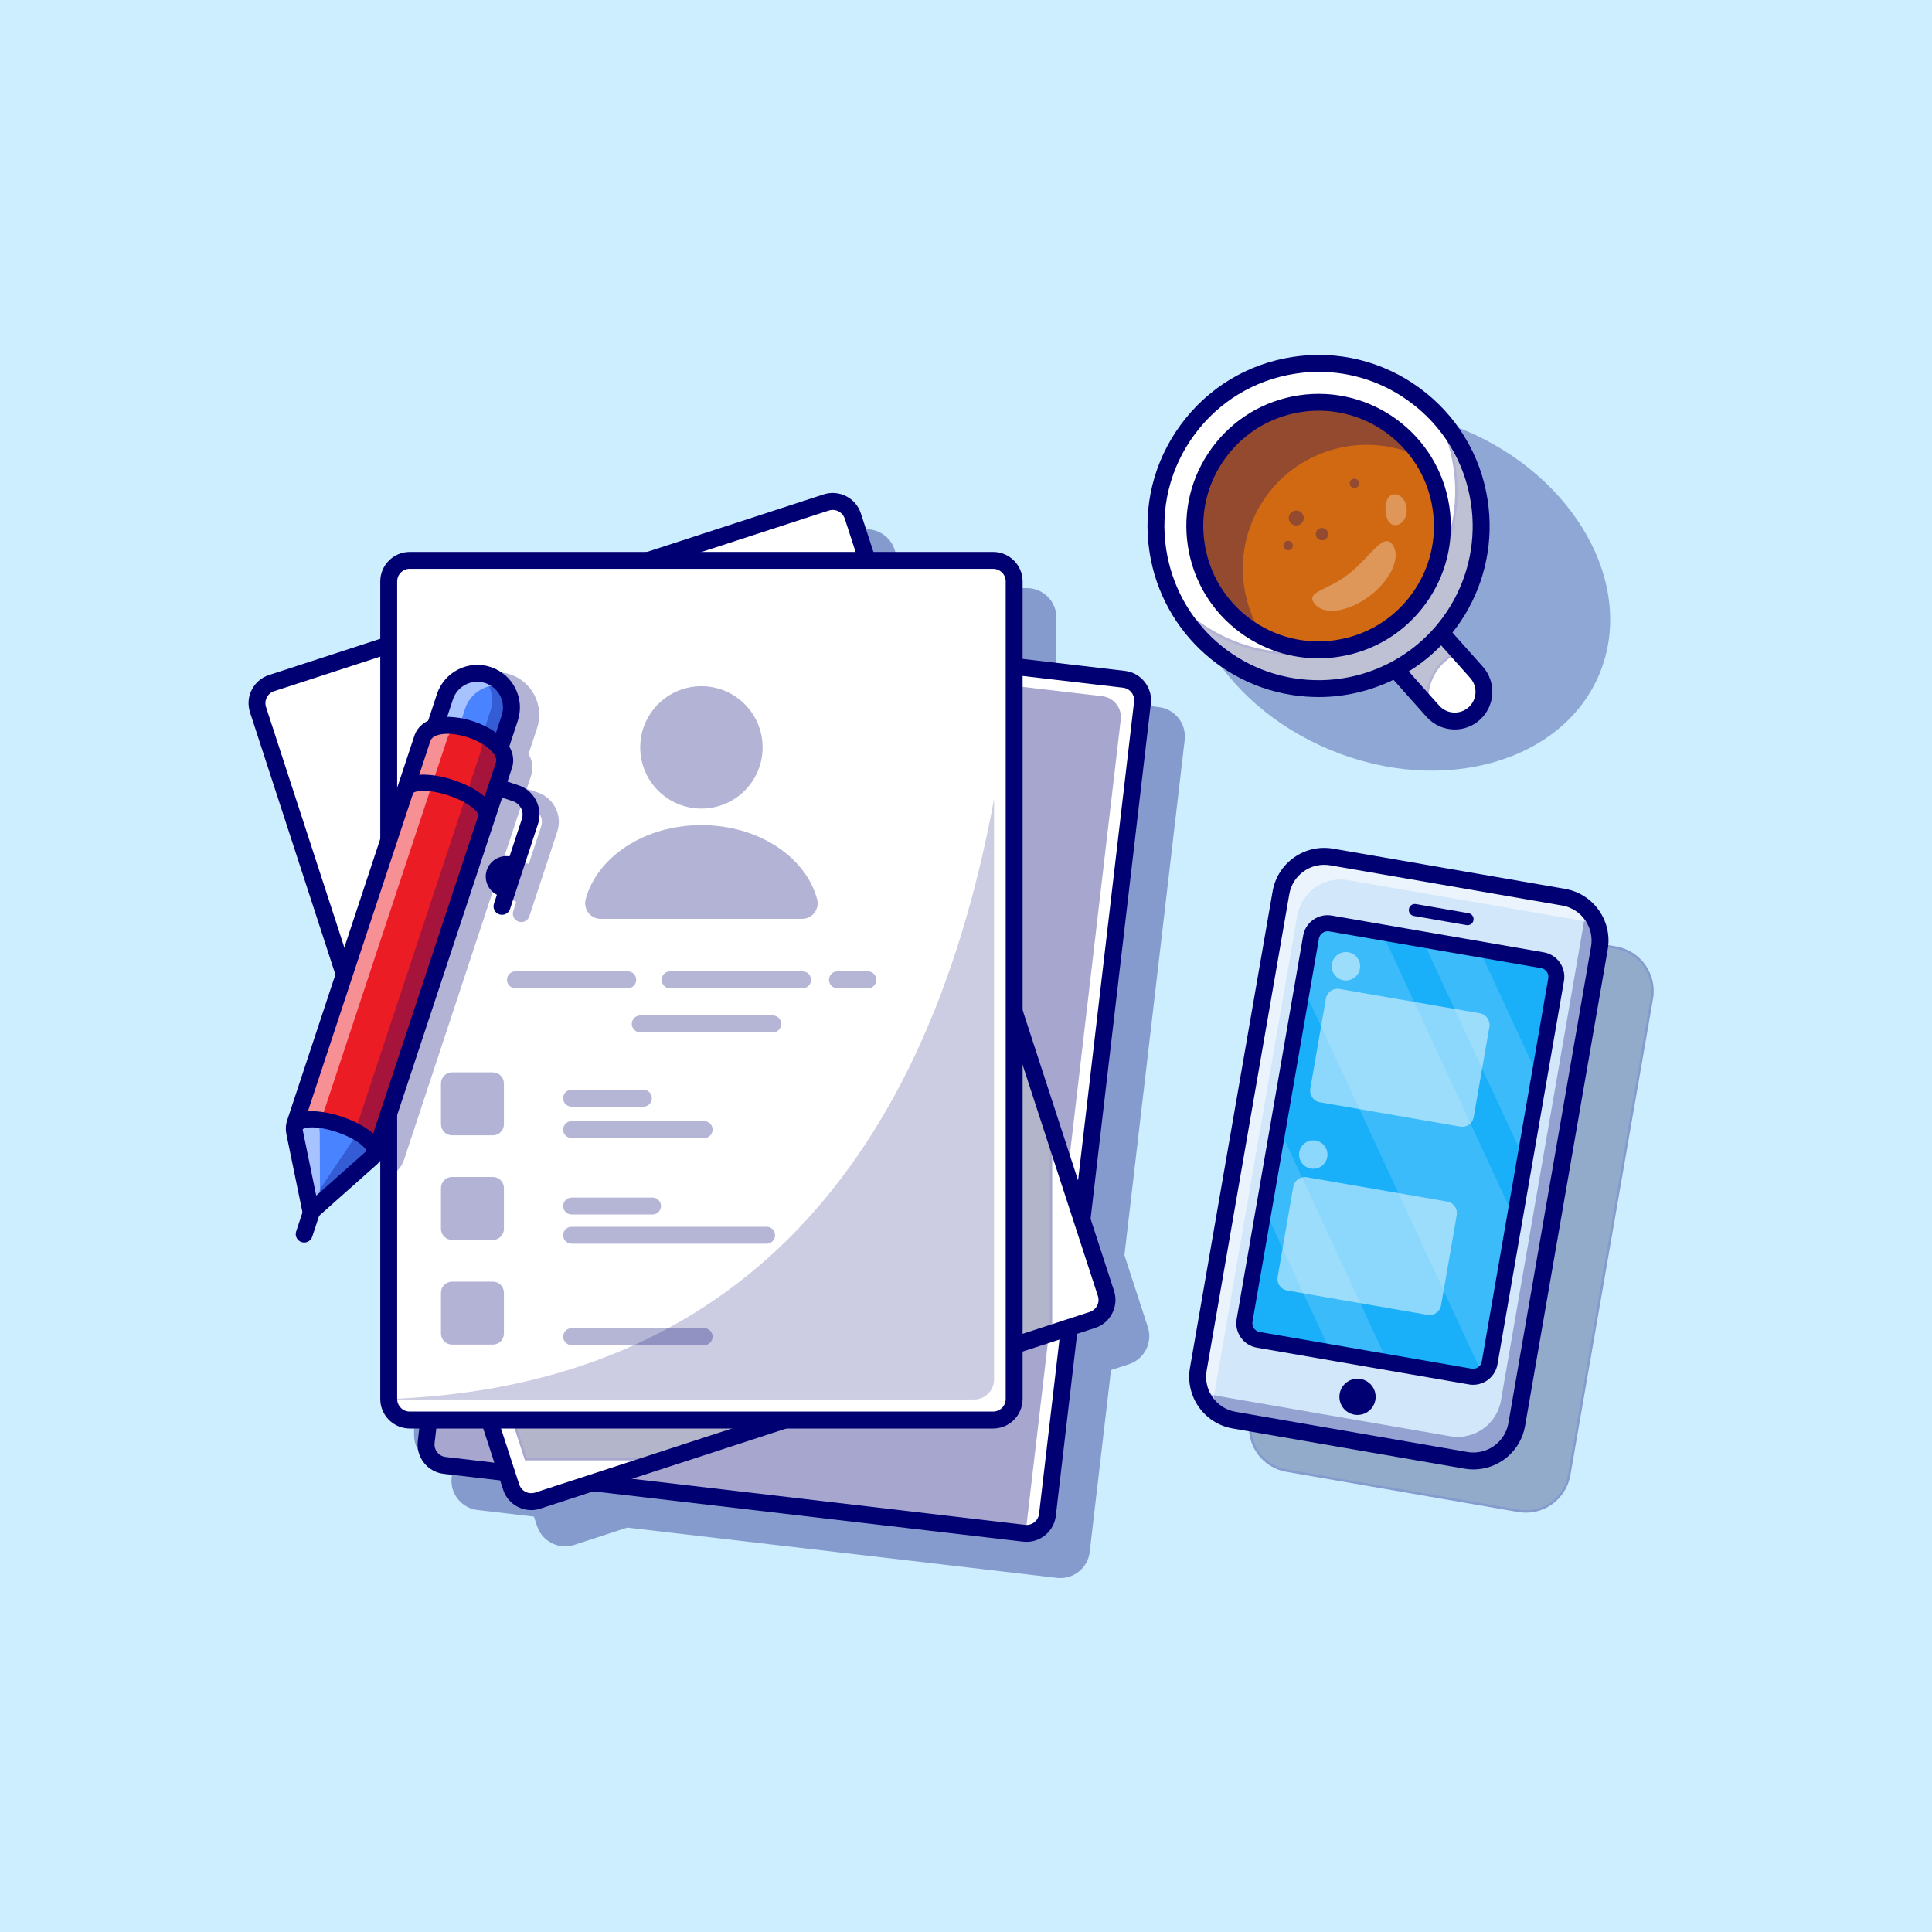 <?xml version="1.0" encoding="utf-8"?>
<!-- Generator: Adobe Illustrator 19.0.0, SVG Export Plug-In . SVG Version: 6.00 Build 0)  -->
<svg version="1.1" id="Layer_1" xmlns="http://www.w3.org/2000/svg" xmlns:xlink="http://www.w3.org/1999/xlink" x="0px" y="0px"
	 viewBox="0 0 4000 4000" style="enable-background:new 0 0 4000 4000;" xml:space="preserve">
<style type="text/css">
	.st0{fill:#CCEEFF;}
	.st1{opacity:0.35;}
	.st2{fill:#262F6A;}
	.st3{fill:#000072;}
	.st4{fill:#D2E7F9;}
	.st5{opacity:0.3;}
	.st6{opacity:0.55;}
	.st7{fill:#FFFFFF;}
	.st8{fill:#19AFF9;}
	.st9{opacity:0.5;}
	.st10{opacity:0.15;}
	.st11{fill:#D16913;}
	.st12{opacity:0.29;}
	.st13{opacity:0.2;}
	.st14{fill:#F3F1A5;}
	.st15{fill:#5F5A57;}
	.st16{fill:#4A83FF;}
	.st17{opacity:0.51;}
	.st18{fill:#EC1C24;}
</style>
<g>
	<g>
		<rect class="st0" width="4000" height="4000"/>
	</g>
	<g>
		<g>
			<g class="st1">
				<path class="st2" d="M3143.6,3127.9l-479.9-83.2c-49.5-8.6-82.7-55.7-74.1-105.3l171.1-986.5c8.6-49.5,55.7-82.7,105.3-74.1
					l479.9,83.2c49.5,8.6,82.7,55.7,74.1,105.3l-171.1,986.5C3240.2,3103.3,3193.1,3136.5,3143.6,3127.9z"/>
				<path class="st3" d="M3159.3,3131.8c-5.4,0-10.8-0.5-16.2-1.4l-479.9-83.2c-50.8-8.8-85-57.3-76.2-108.1l171.1-986.5
					c4.3-24.6,17.9-46.1,38.3-60.5c20.4-14.4,45.2-20,69.9-15.7l479.9,83.2c50.8,8.8,85,57.3,76.2,108.1l-171.1,986.5
					c-4.3,24.6-17.9,46.1-38.3,60.5C3197,3125.9,3178.4,3131.8,3159.3,3131.8z M2850.1,1879.9c-18.1,0-35.7,5.5-50.8,16.2
					c-19.3,13.6-32.2,34-36.3,57.3L2592,2939.8c-8.3,48.1,24,94,72.1,102.4l479.9,83.2c23.3,4,46.8-1.2,66.1-14.9
					c19.3-13.6,32.2-34,36.3-57.3l171.1-986.5c8.3-48.1-24-94-72.1-102.4l-479.9-83.2C2860.3,1880.3,2855.2,1879.9,2850.1,1879.9z"
					/>
			</g>
			<g>
				<path class="st4" d="M3035,3023.5l-479.9-83.2c-49.5-8.6-82.7-55.7-74.1-105.3l171.1-986.5c8.6-49.5,55.7-82.7,105.3-74.1
					l479.9,83.2c49.5,8.6,82.7,55.7,74.1,105.3l-171.1,986.5C3131.7,2998.9,3084.5,3032.1,3035,3023.5z"/>
				<path class="st3" d="M3050.6,3027.3c-5.3,0-10.6-0.4-16-1.4l-479.9-83.2c-50.8-8.8-85-57.3-76.2-108.1l171.1-986.5
					c4.3-24.6,17.9-46.1,38.3-60.5c20.4-14.4,45.2-20,69.9-15.7l479.9,83.2c50.8,8.8,85,57.3,76.2,108.1l-171.1,986.5
					C3134.8,2995.2,3095.2,3027.3,3050.6,3027.3z M3035.4,3021c48.1,8.3,94-24,102.4-72.1l171.1-986.5c8.3-48.1-24-94-72.1-102.4
					l-479.9-83.2c-23.3-4-46.8,1.2-66.1,14.9c-19.3,13.6-32.2,34-36.3,57.3l-171.1,986.5c-8.3,48.1,24,94,72.1,102.4L3035.4,3021z"
					/>
			</g>
			<g class="st5">
				<path class="st3" d="M3308.3,1962.3l-171.1,986.5c-8.6,49.5-55.7,82.7-105.3,74.1l-479.9-83.2c-37.5-6.5-65.6-35-73.4-69.9
					c12.1,10.3,26.9,17.7,43.8,20.6l479.9,83.2c49.5,8.6,96.7-24.6,105.3-74.1l171.1-986.5c2.1-12.2,1.7-24.1-0.8-35.4
					C3301.4,1898,3314,1929.6,3308.3,1962.3z"/>
			</g>
			<g class="st6">
				<path class="st7" d="M3309,1921.6c-11-8-23.9-13.6-38.1-16.1l-479.9-83.2c-49.5-8.6-96.7,24.6-105.3,74.1l-171.1,986.5
					c-2.5,14.3-1.5,28.2,2.3,41.3c-27.1-19.8-42.2-53.9-36.1-89.2l171.1-986.5c8.6-49.5,55.7-82.7,105.3-74.1l479.9,83.2
					C3272.5,1863.7,3299.5,1889.4,3309,1921.6z"/>
			</g>
			<g>
				<path class="st3" d="M3050.6,3042.3c-6.1,0-12.3-0.5-18.6-1.6c0,0,0,0,0,0l-479.9-83.2c-59-10.2-98.6-66.5-88.4-125.5
					l171.1-986.5c5-28.6,20.7-53.5,44.4-70.2s52.5-23.2,81.1-18.2l479.9,83.2c59,10.2,98.6,66.5,88.4,125.5l-171.1,986.5
					C3148.3,3005,3102.4,3042.3,3050.6,3042.3z M3038,3006.2c39.9,6.9,78.1-19.9,85-59.9l171.1-986.5c6.9-40-19.9-78.1-59.9-85
					l-479.9-83.2c-19.3-3.3-38.9,1-54.9,12.3c-16.1,11.3-26.8,28.2-30.1,47.6L2498.2,2838c-6.9,40,19.9,78.1,59.9,85L3038,3006.2
					L3038,3006.2z"/>
			</g>
			<g>
				<path class="st2" d="M3043.9,2850l-438.9-76.1c-18.9-3.3-31.6-21.3-28.3-40.2l137.6-793.4c3.3-18.9,21.3-31.6,40.2-28.3
					l438.9,76.1c18.9,3.3,31.6,21.3,28.3,40.2l-137.6,793.4C3080.9,2840.6,3062.9,2853.3,3043.9,2850z"/>
				<path class="st3" d="M3049.9,2853c-2.1,0-4.2-0.2-6.4-0.6l-438.9-76.1c-20.3-3.5-33.9-22.9-30.4-43.1l137.6-793.4
					c1.7-9.8,7.1-18.4,15.3-24.1s18-8,27.8-6.3l438.9,76.1c20.3,3.5,33.9,22.9,30.4,43.1l-137.6,793.4
					C3083.5,2840.2,3067.7,2853,3049.9,2853z M3044.4,2847.6c17.5,3,34.3-8.8,37.3-26.3l137.6-793.4c3-17.5-8.8-34.3-26.3-37.3
					l-438.9-76.1c-8.5-1.5-17.1,0.4-24.1,5.4c-7,5-11.7,12.4-13.2,20.9l-137.6,793.4c-3,17.5,8.8,34.3,26.3,37.3L3044.4,2847.6z"/>
			</g>
			<g>
				<path class="st8" d="M3225.1,2033l-137.6,793.4c-1.8,10.3-7.9,18.6-16.1,23.7c-7,4.3-15.4,6.1-24.1,4.6l-438.9-76.1
					c-18.9-3.3-31.6-21.3-28.3-40.2l137.6-793.4c3.3-18.9,21.3-31.6,40.2-28.3l438.9,76.1C3215.7,1996.1,3228.4,2014.1,3225.1,2033z
					"/>
			</g>
			<g>
				<circle class="st3" cx="2810.6" cy="2892" r="37.5"/>
			</g>
			<g class="st9">
				<path class="st7" d="M3023.1,2332.5l-290.5-50.4c-13.2-2.3-22.1-14.9-19.8-28.1l32.4-186.7c2.3-13.2,14.9-22.1,28.1-19.8
					l290.5,50.4c13.2,2.3,22.1,14.9,19.8,28.1l-32.4,186.7C3048.9,2325.9,3036.3,2334.8,3023.1,2332.5z"/>
			</g>
			<g class="st9">
				<circle class="st7" cx="2786.6" cy="2000.6" r="29.4"/>
			</g>
			<g class="st9">
				<path class="st7" d="M2955.5,2722.3l-290.5-50.4c-13.2-2.3-22.1-14.9-19.8-28.1l32.4-186.7c2.3-13.2,14.9-22.1,28.1-19.8
					l290.5,50.4c13.2,2.3,22.1,14.9,19.8,28.1l-32.4,186.7C2981.3,2715.8,2968.7,2724.6,2955.5,2722.3z"/>
			</g>
			<g class="st9">
				<circle class="st7" cx="2719" cy="2390.4" r="29.4"/>
			</g>
			<g class="st10">
				<path class="st7" d="M3139,2529.9l-51.4,296.6c-1.8,10.3-7.9,18.6-16.1,23.7l-371.6-801.5l18-103.6
					c3.3-18.9,21.3-31.6,40.2-28.3l105.2,18.2L3139,2529.9z"/>
			</g>
			<g class="st10">
				<polygon class="st7" points="3189.4,2239.2 3159.9,2409.2 2946.8,1949.5 3064.5,1969.9 				"/>
			</g>
			<g class="st10">
				<polygon class="st7" points="2875.2,2824.9 2757.4,2804.5 2620,2508.2 2649.5,2338.3 				"/>
			</g>
			<g>
				<path class="st3" d="M3049.9,2867.1c-2.9,0-5.8-0.2-8.8-0.8h0l-438.9-76.1c-27.9-4.8-46.7-31.5-41.8-59.4l137.6-793.4
					c2.3-13.5,9.8-25.3,21-33.2c11.2-7.9,24.8-11,38.3-8.6l438.9,76.1c27.9,4.8,46.7,31.5,41.8,59.4l-137.6,793.4
					C3096.1,2849.5,3074.4,2867.1,3049.9,2867.1z M3046.8,2833.7c9.9,1.7,19.3-4.9,21.1-14.8l137.6-793.4
					c1.7-9.9-4.9-19.3-14.8-21.1l-438.9-76.1c-4.8-0.8-9.6,0.3-13.6,3.1c-4,2.8-6.6,7-7.5,11.8l-137.6,793.4
					c-1.7,9.9,4.9,19.3,14.8,21.1L3046.8,2833.7L3046.8,2833.7z"/>
			</g>
			<g>
				<path class="st3" d="M3038.4,1915.5c-0.7,0-1.4-0.1-2.2-0.2l-109-18.9c-6.8-1.2-11.4-7.6-10.2-14.4c1.2-6.8,7.6-11.4,14.5-10.2
					l109,18.9c6.8,1.2,11.4,7.6,10.2,14.5C3049.7,1911.2,3044.4,1915.5,3038.4,1915.5z"/>
			</g>
		</g>
		<g>
			<g class="st5">
				
					<ellipse transform="matrix(0.924 0.382 -0.382 0.924 686.798 -1012.602)" class="st3" cx="2891.5" cy="1221.9" rx="454.5" ry="359.1"/>
			</g>
			<g>
				<path class="st7" d="M2955.2,1277.7L3057,1392c22.3,25,20.1,63.3-4.9,85.5c-24.9,22.2-63.2,20-85.4-5l-101.8-114.3
					c17.1-10.3,33.4-22.4,48.8-36.1C2929.1,1308.3,2942.9,1293.5,2955.2,1277.7z"/>
				<path class="st3" d="M3011.9,1495.3c-17.4,0-34.7-7.1-47.2-21.1l-103.8-116.6l2.6-1.6c17-10.3,33.3-22.4,48.4-35.8
					c15.2-13.5,29-28.3,41.3-44.1l1.8-2.4l103.8,116.6c23.1,26,20.8,65.9-5.1,89.1C3041.8,1490,3026.8,1495.3,3011.9,1495.3z
					 M2868.6,1358.8l99.9,112.1c21.3,23.9,58,26.1,81.9,4.8c23.9-21.3,26-58.1,4.7-82l-99.9-112.1c-11.9,15.1-25.4,29.3-40,42.4
					C2900.7,1336.9,2885,1348.6,2868.6,1358.8z"/>
			</g>
			<g class="st5">
				<path class="st2" d="M2955.2,1277.7l64.4,72.3c-10.5,4.3-20.5,10.5-29.5,18.5c-26.9,24-38.6,58.7-34.2,92l-91.1-102.3
					c17.1-10.3,33.4-22.4,48.8-36.1C2929.1,1308.3,2942.9,1293.5,2955.2,1277.7z"/>
				<path class="st3" d="M2959.4,1468.2l-98.5-110.6l2.6-1.6c17-10.3,33.3-22.4,48.4-35.8c15.2-13.5,29-28.3,41.3-44.1l1.8-2.4
					l68.7,77.1l-3.3,1.3c-10.5,4.4-20.2,10.4-28.8,18.1c-25.3,22.6-37.8,56.1-33.3,89.8L2959.4,1468.2z M2868.6,1358.8l84,94.3
					c-2-32.7,11.1-64.5,35.7-86.5c8.1-7.2,17.2-13.1,27-17.6l-60.1-67.5c-11.9,15.1-25.4,29.3-40,42.4
					C2900.7,1336.9,2885,1348.6,2868.6,1358.8z"/>
			</g>
			<g>
				<path class="st3" d="M3011.9,1510.3c-21.5,0-42.9-8.8-58.4-26.1l-101.8-114.3c-3.5-3.9-5-9.1-4.2-14.2s3.8-9.7,8.2-12.4
					c16.3-9.9,31.8-21.4,46.2-34.2c14.5-12.9,27.7-27.1,39.4-42.1c3.2-4.1,8-6.6,13.2-6.8c5.2-0.1,10.2,2,13.7,5.8l101.8,114.3
					c28.6,32.1,25.8,81.6-6.4,110.2C3048.9,1503.8,3030.4,1510.3,3011.9,1510.3z M2891.4,1361.8l88.3,99.1
					c15.8,17.7,43,19.3,60.7,3.6c8.6-7.7,13.7-18.2,14.4-29.7c0.7-11.5-3.2-22.5-10.9-31.1l-88.3-99.1c-9.4,10.7-19.6,21-30.4,30.6
					C2914.5,1344.7,2903.2,1353.6,2891.4,1361.8z"/>
			</g>
			<g>
				<path class="st7" d="M3062.7,1038.1c25,163.3-71.8,317.2-222.7,369.1c-18.9,6.6-38.6,11.5-59,14.6c-20.4,3.1-40.7,4.3-60.6,3.7
					c-159.5-4.3-298.1-122-323.1-285.5c-28.2-183.7,98-355.6,281.7-383.8C2862.7,728.2,3034.5,854.4,3062.7,1038.1z"/>
				<path class="st3" d="M2730.3,1428.2c-3.4,0-6.7,0-10-0.2c-163.8-4.4-300.7-125.3-325.5-287.6c-13.7-89.5,8.3-179,61.9-252.1
					s132.4-120.8,221.9-134.5c89.5-13.7,179.1,8.2,252.1,61.9c73,53.6,120.8,132.4,134.5,221.9c24.9,162.2-69.5,318.6-224.3,371.9
					c-19.1,6.6-39.1,11.6-59.5,14.7C2764.3,1426.9,2747.2,1428.2,2730.3,1428.2z M2730.6,754.9c-17,0-34.2,1.3-51.3,3.9
					c-88.2,13.5-165.8,60.6-218.7,132.6c-52.8,72-74.5,160.2-61,248.3c24.5,159.9,159.4,279,320.7,283.3c19.9,0.6,40.1-0.6,60.2-3.7
					c20.1-3.1,39.8-8,58.6-14.5c152.6-52.5,245.5-206.6,221-366.4c-13.5-88.2-60.6-165.9-132.5-218.7
					C2869.7,777.2,2801.2,754.9,2730.6,754.9z"/>
			</g>
			<g class="st5">
				<path class="st2" d="M3062.7,1038.1c25,163.3-71.8,317.2-222.7,369.1c-18.9,6.6-38.6,11.5-59,14.6c-20.4,3.1-40.7,4.3-60.6,3.7
					c-122.5-3.3-232.6-73.5-288.4-179.9c60.3,64.8,145.2,105,237,107.4c20,0.6,40.2-0.6,60.6-3.7c20.5-3.1,40.2-8,59-14.6
					c150.8-51.9,247.7-205.8,222.7-369.1c-5.8-37.8-17.7-73.3-34.5-105.3C3021.1,907.9,3052.1,968.9,3062.7,1038.1z"/>
				<path class="st3" d="M2730.3,1428.2c-3.4,0-6.7,0-10-0.2c-122.2-3.3-233.6-72.7-290.5-181.2l-8.7-16.6l12.7,13.7
					c60.8,65.4,146.6,104.3,235.3,106.6c19.9,0.6,40.1-0.6,60.2-3.7c20.1-3.1,39.8-8,58.6-14.5c152.6-52.5,245.5-206.6,221-366.4
					c-5.6-36.8-17.2-72-34.3-104.6l-8.7-16.6l12.8,13.7c46.3,49.8,76.2,111.7,86.5,179.1c24.9,162.2-69.5,318.6-224.3,371.9
					c-19.1,6.6-39.1,11.6-59.5,14.7C2764.3,1426.9,2747.2,1428.2,2730.3,1428.2z M2443.3,1260.8c58.4,97.5,162.9,159.2,277.1,162.3
					c19.9,0.6,40.1-0.6,60.2-3.7c20.1-3.1,39.8-8,58.6-14.5c152.6-52.5,245.5-206.6,221-366.4c-9.2-60.2-34.3-116-72.9-162.5
					c12.9,28.2,21.8,58.2,26.5,89.3c24.9,162.2-69.5,318.6-224.3,371.9c-19.1,6.6-39.1,11.6-59.5,14.7c-20.3,3.1-40.9,4.4-61.1,3.8
					C2585.1,1353.4,2503.9,1319.1,2443.3,1260.8z"/>
			</g>
			<g>
				<circle class="st11" cx="2730" cy="1089.1" r="256.3"/>
			</g>
			<g class="st5">
				<path class="st3" d="M2943.9,948.1c-45.8-23.1-98.9-32.5-153.3-24.1c-139.8,21.4-235.9,152.2-214.5,292.1
					c5.8,37.8,19.6,72.5,39.6,102.4c-72-36-126-105.1-139.1-190.6c-21.4-139.8,74.6-270.7,214.5-292.1
					C2793.3,820.1,2890.6,867.1,2943.9,948.1z"/>
			</g>
			<g>
				<path class="st3" d="M2730.3,1443.2c-3.5,0-7-0.1-10.5-0.2c-170.9-4.6-313.9-130.9-339.9-300.3c-14.3-93.5,8.6-186.9,64.6-263.2
					c56-76.3,138.3-126.2,231.8-140.5c93.5-14.3,187,8.6,263.2,64.6c76.2,56,126.1,138.3,140.5,231.8l0,0
					c26,169.4-72.6,332.7-234.3,388.3c-19.9,6.9-40.8,12.1-62.1,15.4C2765.9,1441.9,2748,1443.2,2730.3,1443.2z M2730.6,769.9
					c-16.3,0-32.6,1.2-49,3.8c-84.2,12.9-158.4,57.9-208.9,126.6c-50.5,68.7-71.1,153-58.2,237.2
					c23.4,152.7,152.2,266.5,306.3,270.6c19,0.6,38.4-0.6,57.5-3.5c19.2-2.9,38-7.6,55.9-13.8c145.8-50.2,234.5-197.4,211.1-350l0,0
					c-12.9-84.2-57.9-158.4-126.6-208.9C2863.4,791.2,2798,769.9,2730.6,769.9z"/>
			</g>
			<g>
				<path class="st3" d="M2729.4,1363c-57.8,0-114-18.3-161.4-53.1c-58.9-43.3-97.5-106.9-108.6-179.2
					c-11.1-72.3,6.6-144.6,49.9-203.5c43.3-59,106.9-97.5,179.2-108.6c149.2-22.9,289.2,79.9,312.1,229.1
					c11.1,72.3-6.6,144.6-49.9,203.5c-43.3,59-106.9,97.5-179.2,108.6C2757.4,1361.9,2743.3,1363,2729.4,1363z M2730.1,850.3
					c-12,0-24.1,0.9-36.3,2.8c-63,9.7-118.6,43.3-156.3,94.7c-37.7,51.4-53.2,114.4-43.5,177.5c9.7,63,43.3,118.6,94.7,156.3
					c51.4,37.7,114.4,53.2,177.5,43.5c63-9.7,118.6-43.3,156.3-94.7c37.7-51.4,53.2-114.4,43.5-177.5l0,0
					C2947.9,935,2845.9,850.3,2730.1,850.3z"/>
			</g>
			<g class="st5">
				<path class="st7" d="M2882.5,1126.6c19,24.9-1.6,72.7-46.1,106.7c-44.5,34-96,41.4-115,16.5c-19-24.9,24.9-26.2,69.4-60.2
					C2835.2,1155.6,2863.4,1101.7,2882.5,1126.6z"/>
			</g>
			<g class="st5">
				<path class="st7" d="M2889.5,1087.2c-13.4,0.6-20.1-13.4-20.9-31c-0.7-17.6,4.7-32.1,18.2-32.7c13.4-0.6,24.9,13.2,25.7,30.8
					C2913.2,1072,2902.9,1086.7,2889.5,1087.2z"/>
			</g>
			<g class="st5">
				<circle class="st3" cx="2683.8" cy="1072.5" r="15.5"/>
			</g>
			<g class="st5">
				<circle class="st3" cx="2666.9" cy="1129.5" r="9.8"/>
			</g>
			<g class="st5">
				<circle class="st3" cx="2804.2" cy="1000.7" r="9.8"/>
			</g>
			<g class="st5">
				<circle class="st3" cx="2737" cy="1105.9" r="12.8"/>
			</g>
		</g>
		<g>
			<g>
				<g class="st1">
					<path class="st3" d="M2440,1486.8c-10.1-12.8-24.6-20.9-40.9-22.8l-211.9-24.8v-160.5c0-33.7-27.4-61.1-61.1-61.1h-247.9
						l-26-79.7c-10.4-32-45-49.6-77.1-39.2l-365.2,118.9H918.4c-33.7,0-61.1,27.4-61.1,61.1v118.9l-230.5,75
						c-15.5,5.1-28.2,15.9-35.6,30.4c-7.4,14.6-8.7,31.1-3.6,46.7l269.7,828.1v593.7c0,33.7,27.4,61.1,61.1,61.1h19.7l-3,25.9
						c-3.9,33.5,20.1,63.9,53.6,67.8l116.8,13.7l6.3,19.2c5.1,15.5,15.9,28.2,30.4,35.6c8.7,4.4,18.1,6.7,27.7,6.7
						c6.4,0,12.8-1,19-3l109.9-35.8l889.5,104.1c2.4,0.3,4.8,0.4,7.2,0.4c13.7,0,26.9-4.6,37.8-13.2c12.8-10.1,20.9-24.6,22.8-40.9
						l44.1-376.5l37-12.1c15.5-5.1,28.2-15.9,35.6-30.4s8.7-31.1,3.6-46.7l-48.4-148.7l124.8-1066.9
						C2454.6,1515.6,2450.1,1499.7,2440,1486.8z"/>
				</g>
				<g>
					<path class="st7" d="M2120.2,3174.4L920.7,3034c-23.9-2.8-41.1-24.5-38.3-48.4l196.7-1681.3c2.8-23.9,24.5-41.1,48.4-38.3
						l1199.5,140.3c23.9,2.8,41.1,24.5,38.3,48.4l-196.7,1681.3C2165.9,3160,2144.2,3177.2,2120.2,3174.4z"/>
					<path class="st3" d="M2125.3,3177.2c-1.8,0-3.6-0.1-5.4-0.3L920.4,3036.5c-12.2-1.4-23.2-7.5-30.8-17.2
						c-7.6-9.7-11.1-21.7-9.6-34l196.7-1681.3c1.4-12.2,7.5-23.2,17.2-30.8c9.7-7.6,21.7-11,34-9.6l1199.5,140.3
						c25.3,3,43.4,25.9,40.5,51.2l-196.7,1681.3C2168.4,3159.8,2148.4,3177.2,2125.3,3177.2z M2120.5,3171.9
						c22.5,2.7,43-13.5,45.6-36.1l196.7-1681.3c2.6-22.5-13.5-43-36.1-45.6l-1199.5-140.3c-10.9-1.3-21.7,1.8-30.3,8.6
						c-8.6,6.8-14.1,16.6-15.3,27.5L884.9,2985.9c-1.3,10.9,1.8,21.7,8.6,30.3c6.8,8.6,16.6,14.1,27.5,15.3L2120.5,3171.9z"/>
				</g>
				<g class="st1">
					<path class="st3" d="M2320.4,1489.8l-196.7,1681.3c-0.1,1.2-0.3,2.3-0.6,3.5c-1-0.1-1.9-0.2-2.8-0.3L920.7,3034
						c-24-2.8-41.1-24.4-38.3-48.4l196.7-1681.3c0.1-1.2,0.3-2.3,0.5-3.4c1,0,1.9,0.1,2.9,0.2l1199.5,140.3
						C2306,1444.2,2323.2,1465.9,2320.4,1489.8z"/>
				</g>
				<g>
					<path class="st3" d="M2125.4,3192.2c-2.4,0-4.7-0.1-7.1-0.4c0,0,0,0,0,0L918.7,3051.4c-16.2-1.9-30.7-10-40.9-22.8
						c-10.1-12.8-14.7-28.8-12.8-45l196.7-1681.3c1.9-16.2,10-30.7,22.8-40.9c12.8-10.1,28.8-14.7,45-12.8L2329.1,1389
						c33.5,3.9,57.5,34.4,53.6,67.8L2186,3138.1C2182.4,3169.2,2155.9,3192.2,2125.4,3192.2z M2122.3,3157
						c14.3,1.7,27.3-8.6,29-22.9L2348,1452.8c1.7-14.3-8.6-27.3-22.9-29l-1199.5-140.3c-6.9-0.8-13.8,1.1-19.2,5.5
						c-5.5,4.3-8.9,10.5-9.7,17.5L899.8,2987.6c-0.8,6.9,1.1,13.8,5.5,19.2c4.3,5.5,10.5,8.9,17.5,9.7L2122.3,3157L2122.3,3157z"/>
				</g>
				<g>
					<path class="st7" d="M2261.7,2732.9l-85.6,27.9L1377.1,3021l-263.8,85.9c-22.9,7.4-47.5-5.1-55-28l-18.8-57.9l-158.3-486.3
						l-347-1065.4c-7.4-22.9,5.1-47.6,28-55l319-103.9l213.4-69.5l616-200.6c22.9-7.4,47.5,5.1,55,28l56.2,172.6l354.4,1088.2
						l113.5,348.7C2297.2,2700.8,2284.6,2725.4,2261.7,2732.9z"/>
					<path class="st3" d="M1099.8,3111.5c-7.2,0-14.3-1.7-20.9-5.1c-11-5.6-19.1-15.1-22.9-26.8L531.8,1470.1
						c-7.9-24.2,5.4-50.3,29.6-58.2l1148.4-374c24.2-7.9,50.2,5.4,58.2,29.6L2292,2677.1c3.8,11.7,2.9,24.2-2.7,35.2
						c-5.6,11-15.1,19.1-26.8,23h0l-1148.4,374C1109.4,3110.8,1104.6,3111.5,1099.8,3111.5z M1724,1040.7c-4.2,0-8.5,0.6-12.7,2
						l-1148.4,374c-21.6,7-33.4,30.3-26.4,51.9l524.2,1609.5c3.4,10.4,10.7,18.9,20.5,23.9c9.8,5,20.9,5.9,31.4,2.5l1148.4-374
						c10.5-3.4,19-10.7,23.9-20.5c5-9.8,5.8-20.9,2.4-31.4l-524.1-1609.5C1757.5,1051.8,1741.3,1040.7,1724,1040.7z"/>
				</g>
				<g class="st1">
					<path class="st2" d="M2176.1,2329.2v431.6L1377.1,3021h-288.3l-3.2-10l-158.4-486.3l-46-141.3V1284.6
						c0-24.1,19.5-43.7,43.6-43.7h897L2176.1,2329.2z"/>
					<path class="st3" d="M1377.5,3023.5h-290.6l-3.8-11.7l-204.5-627.9V1284.6c0-25.4,20.7-46.1,46.1-46.1h898.8l355,1090.7v433.4
						L1377.5,3023.5z M1090.5,3018.5h286.1l796.9-259.5v-429.4L1820,1243.5H924.8c-22.7,0-41.1,18.5-41.1,41.1v1098.5L1090.5,3018.5
						z"/>
				</g>
				<g>
					<path class="st3" d="M1099.8,3126.5c-9.5,0-18.9-2.2-27.7-6.7c-14.6-7.4-25.4-20-30.4-35.6L517.6,1474.7
						c-10.4-32.1,7.1-66.6,39.2-77.1l1148.4-374c32.1-10.4,66.6,7.2,77.1,39.2l524.1,1609.5c5.1,15.5,3.8,32.1-3.6,46.7
						c-7.4,14.6-20,25.4-35.6,30.4l-1148.4,374C1112.5,3125.5,1106.1,3126.5,1099.8,3126.5z M1724,1055.7c-2.7,0-5.4,0.4-8.1,1.3
						L567.6,1431c-13.7,4.5-21.2,19.2-16.8,32.9L1075,3073.4c2.2,6.6,6.8,12,13,15.2c6.2,3.2,13.3,3.7,19.9,1.6l1148.4-374h0
						c6.6-2.2,12-6.8,15.2-13c3.2-6.2,3.7-13.3,1.6-19.9l-524.1-1609.5C1745.3,1062.7,1735,1055.7,1724,1055.7z"/>
				</g>
				<g>
					<path class="st7" d="M2056.1,2940.1H848.4c-24.1,0-43.6-19.5-43.6-43.6V1203.8c0-24.1,19.5-43.6,43.6-43.6h1207.7
						c24.1,0,43.6,19.5,43.6,43.6v1692.7C2099.7,2920.6,2080.2,2940.1,2056.1,2940.1z"/>
					<path class="st3" d="M2056.1,2942.6H848.4c-25.4,0-46.1-20.7-46.1-46.1V1203.8c0-25.4,20.7-46.1,46.1-46.1h1207.7
						c25.4,0,46.1,20.7,46.1,46.1v1692.7C2102.2,2921.9,2081.5,2942.6,2056.1,2942.6z M848.4,1162.6c-22.7,0-41.1,18.5-41.1,41.1
						v1692.7c0,22.7,18.5,41.1,41.1,41.1h1207.7c22.7,0,41.1-18.5,41.1-41.1V1203.8c0-22.7-18.5-41.1-41.1-41.1H848.4z"/>
				</g>
				<g>
					<path class="st3" d="M2056.1,2957.6H848.4c-33.7,0-61.1-27.4-61.1-61.1V1203.8c0-33.7,27.4-61.1,61.1-61.1h1207.7
						c33.7,0,61.1,27.4,61.1,61.1v1692.7C2117.2,2930.2,2089.8,2957.6,2056.1,2957.6z M848.4,1177.6c-14.4,0-26.1,11.7-26.1,26.1
						v1692.7c0,14.4,11.7,26.1,26.1,26.1h1207.7c14.4,0,26.1-11.7,26.1-26.1V1203.8c0-14.4-11.7-26.1-26.1-26.1H848.4z"/>
				</g>
				<g class="st5">
					<circle class="st3" cx="1452.2" cy="1547.4" r="126.7"/>
				</g>
				<g class="st5">
					<path class="st3" d="M1660.7,1902.4h-417c-21.4,0-36.6-20.4-31-41c23.8-87.5,122-153.1,239.5-153.1
						c117.5,0,215.8,65.6,239.5,153.1C1697.3,1882,1682.1,1902.4,1660.7,1902.4z"/>
				</g>
				<g class="st12">
					<path class="st3" d="M1796.9,2046.1h-63.1c-9.7,0-17.5-7.8-17.5-17.5s7.8-17.5,17.5-17.5h63.1c9.7,0,17.5,7.8,17.5,17.5
						S1806.6,2046.1,1796.9,2046.1z"/>
				</g>
				<g class="st12">
					<path class="st3" d="M1661.7,2046.1h-274.4c-9.7,0-17.5-7.8-17.5-17.5s7.8-17.5,17.5-17.5h274.4c9.7,0,17.5,7.8,17.5,17.5
						S1671.4,2046.1,1661.7,2046.1z"/>
				</g>
				<g class="st12">
					<path class="st3" d="M1600,2137.4h-274.4c-9.7,0-17.5-7.8-17.5-17.5s7.8-17.5,17.5-17.5H1600c9.7,0,17.5,7.8,17.5,17.5
						S1609.7,2137.4,1600,2137.4z"/>
				</g>
				<g class="st12">
					<path class="st3" d="M1457.9,2356.2h-274.4c-9.7,0-17.5-7.8-17.5-17.5s7.8-17.5,17.5-17.5h274.4c9.7,0,17.5,7.8,17.5,17.5
						S1467.6,2356.2,1457.9,2356.2z"/>
				</g>
				<g class="st12">
					<path class="st3" d="M1332.2,2291.2h-148.8c-9.7,0-17.5-7.8-17.5-17.5s7.8-17.5,17.5-17.5h148.8c9.7,0,17.5,7.8,17.5,17.5
						S1341.9,2291.2,1332.2,2291.2z"/>
				</g>
				<g class="st12">
					<path class="st3" d="M1351,2514.5h-167.5c-9.7,0-17.5-7.8-17.5-17.5c0-9.7,7.8-17.5,17.5-17.5H1351c9.7,0,17.5,7.8,17.5,17.5
						C1368.5,2506.7,1360.6,2514.5,1351,2514.5z"/>
				</g>
				<g class="st12">
					<path class="st3" d="M1587.2,2574.9h-403.8c-9.7,0-17.5-7.8-17.5-17.5s7.8-17.5,17.5-17.5h403.8c9.7,0,17.5,7.8,17.5,17.5
						S1596.9,2574.9,1587.2,2574.9z"/>
				</g>
				<g class="st12">
					<path class="st3" d="M1457.9,2784.9h-274.4c-9.7,0-17.5-7.8-17.5-17.5s7.8-17.5,17.5-17.5h274.4c9.7,0,17.5,7.8,17.5,17.5
						S1467.6,2784.9,1457.9,2784.9z"/>
				</g>
				<g class="st12">
					<path class="st3" d="M1299.7,2046.1h-232.5c-9.7,0-17.5-7.8-17.5-17.5s7.8-17.5,17.5-17.5h232.5c9.7,0,17.5,7.8,17.5,17.5
						S1309.4,2046.1,1299.7,2046.1z"/>
				</g>
				<g class="st5">
					<path class="st3" d="M1020.4,2350.5h-84.5c-12.6,0-22.9-10.2-22.9-22.9v-84.5c0-12.6,10.2-22.9,22.9-22.9h84.5
						c12.6,0,22.9,10.2,22.9,22.9v84.5C1043.3,2340.2,1033.1,2350.5,1020.4,2350.5z"/>
				</g>
				<g class="st5">
					<path class="st3" d="M1020.4,2567.1h-84.5c-12.6,0-22.9-10.2-22.9-22.9v-84.5c0-12.6,10.2-22.9,22.9-22.9h84.5
						c12.6,0,22.9,10.2,22.9,22.9v84.5C1043.3,2556.9,1033.1,2567.1,1020.4,2567.1z"/>
				</g>
				<g class="st5">
					<path class="st3" d="M1020.4,2783.8h-84.5c-12.6,0-22.9-10.2-22.9-22.9v-84.5c0-12.6,10.2-22.9,22.9-22.9h84.5
						c12.6,0,22.9,10.2,22.9,22.9v84.5C1043.3,2773.6,1033.1,2783.8,1020.4,2783.8z"/>
				</g>
				<g class="st13">
					<path class="st3" d="M2058.1,1654.4v1201.8c0,22.7-18.5,41.3-41.3,41.3H804.7v-0.9C1483.8,2872,1910,2455,2058.1,1654.4z"/>
				</g>
			</g>
			<g>
				<g class="st5">
					<path class="st3" d="M1153.8,1721.6l-57.9,175.5c-2.4,7.3-9.2,12-16.6,12c-1.8,0-3.6-0.3-5.5-0.9c-9.2-3-14.2-12.9-11.1-22.1
						l6.1-18.6c-14.3-7.3-23.2-22-23.2-37.7c0-4.4,0.7-8.8,2.2-13.2c6.7-20.1,26.9-31.8,47.1-28.4l25.6-77.5
						c5-15.2-3.3-31.7-18.6-36.8l-22.4-7.4l-243,734.7c-3.1,9.4-8.6,17.9-16,24.6l-15.8,14v-619.9l93-281
						c4.6-14,14.5-24.8,28.6-31.5l18.2-55.2c7.4-22.4,23.1-40.5,44.1-51.1c21.1-10.6,45-12.4,67.3-5c46.2,15.2,71.3,65.2,56.1,111.3
						l-17.7,53.7c5.3,9.2,8,18.9,8,28.4c0,5.3-0.9,10.7-2.6,16l-9.2,27.8l22.4,7.3c16.3,5.4,29.4,16.8,37.2,32.1
						C1157.8,1687.9,1159.1,1705.3,1153.8,1721.6z"/>
				</g>
				<g>
					<g>
						<path class="st14" d="M849.4,1739.9c-1.9-5.6-2.6-11.6-1.9-17.5l20-165.6l133.5,100.1c4.9,3.6,8.8,8.3,11.5,13.9
							C1023.1,1711.5,870.5,1776.4,849.4,1739.9z"/>
						<path class="st3" d="M876.7,1753c-13.8,0-24.7-3.5-29.5-11.9l-0.2-0.4c-2.1-6-2.8-12.4-2-18.6l20.5-169.9l136.9,102.7
							c5.3,4,9.4,8.9,12.2,14.8c6.2,23.6-33.9,51.7-73.8,68.1C918.9,1746.8,895.2,1753,876.7,1753z M851.6,1738.8
							c8.6,14.3,44.4,12,87.4-5.7c39.1-16.1,76-42.4,71-61.7c-2.3-4.7-6-9-10.6-12.5l-130-97.5l-19.5,161.3
							C849.3,1728.1,849.9,1733.7,851.6,1738.8z"/>
					</g>
					<g>
						<path class="st15" d="M857.9,1635.9l9.5-79l63.7,47.8C910,1618.2,882.4,1630,857.9,1635.9z"/>
						<path class="st3" d="M855,1639.1l10.5-86.9l70,52.5l-3,1.9c-21.5,13.9-49.1,25.7-74,31.6L855,1639.1z M869.4,1561.4l-8.6,71.1
							c22.2-5.7,46.4-16,65.9-28.1L869.4,1561.4z"/>
					</g>
					<g>
						<path class="st3" d="M876.6,1764.4c-19.1,0-34.3-5.9-40.7-20.9c-0.8-2-1.2-4.1-1.1-6.2c0.5-7.5,7-13.2,14.4-12.7
							c5.5,0.4,9.9,3.9,11.8,8.6c3.7,5.9,32.9,7.2,76.8-11.5c19.8-8.4,37.7-19.1,49.1-29.3c9.8-8.7,13.2-15.6,12.2-18.4
							c-2.1-4.8-1.4-10.6,2.4-14.7c5.1-5.5,13.6-6,19.1-0.9l0.1,0.1c1.4,1.3,2.6,2.9,3.3,4.7c13.6,31.9-30.1,64-75.6,83.5
							C924.4,1756.9,898.1,1764.4,876.6,1764.4z"/>
					</g>
				</g>
				<g>
					<path class="st3" d="M1039.3,1894c-1.8,0-3.7-0.3-5.5-0.9c-9.2-3-14.2-12.9-11.1-22.1l57.8-175.4c2.4-7.4,1.8-15.3-1.7-22.2
						c-3.5-6.9-9.5-12.1-16.9-14.6l-57.1-18.8c-9.2-3-14.2-12.9-11.1-22.1c3-9.2,12.9-14.2,22.1-11.1l57.1,18.8
						c16.3,5.4,29.5,16.7,37.2,32c7.7,15.3,9,32.7,3.6,49L1056,1882C1053.5,1889.4,1046.7,1894,1039.3,1894z"/>
				</g>
				<g>
					<path class="st16" d="M1033.3,1553.9L899,1509.6l22.1-67.1c12.2-37.1,52.2-57.2,89.2-45h0c37.1,12.2,57.2,52.2,45,89.2
						L1033.3,1553.9z"/>
				</g>
				<g class="st5">
					<path class="st3" d="M1010.4,1397.5c-6.1-2-12.3-3.1-18.5-3.4c22.7,17.9,33.1,48.6,23.5,77.6l-22.1,67.1l-93.7-30.9l-0.5,1.6
						l134.2,44.2l22.1-67.1C1067.6,1449.7,1047.4,1409.7,1010.4,1397.5z"/>
				</g>
				<g class="st17">
					<path class="st7" d="M1043,1420c-34.2-6.5-68.9,13.3-80.1,47.3l-18.8,57.2l-45.2-14.9l22.1-67.2c12.2-37,52.1-57.2,89.2-45
						C1023.8,1401.9,1034.9,1409.9,1043,1420z"/>
				</g>
				<g>
					<path class="st3" d="M1033.3,1571.4c-1.8,0-3.7-0.3-5.5-0.9l-134.2-44.2c-4.4-1.5-8.1-4.6-10.1-8.7c-2.1-4.1-2.4-9-1-13.4
						l22.1-67.1c15.2-46.2,65.2-71.4,111.3-56.1c46.2,15.2,71.4,65.2,56.1,111.3l-22.1,67.1c-1.5,4.4-4.6,8.1-8.7,10.1
						C1038.7,1570.7,1036,1571.4,1033.3,1571.4z M921.1,1498.5l101,33.3l16.6-50.5c9.2-27.8-6-58-33.9-67.1
						c-27.8-9.2-58,6-67.1,33.9L921.1,1498.5z"/>
				</g>
				<g>
					<path class="st18" d="M775,2390.6L775,2390.6c-1.8,2.6-3.8,4.9-6.2,7.1l-125,111L610.1,2345c-0.8-3.5-1-7.1-0.8-10.7
						c0-0.2,0.1-0.3,0.1-0.3c0.1-1.6,0.3-3.2,0.7-4.8c0.3-1.6,0.7-3.1,1.2-4.6l263-795.4c20.6-62.6,189.6-7,168.9,55.7l-263.2,795.7
						c-0.4,1.4-0.9,2.6-1.5,3.9l-0.1,0.3C777.4,2386.7,776.3,2388.8,775,2390.6z"/>
				</g>
				<g>
					<path class="st16" d="M775,2390.6L775,2390.6c-1.8,2.6-3.8,4.9-6.2,7.1l-125,111L610.1,2345c-0.8-3.5-1-7.1-0.8-10.7
						c0-0.2,0.1-0.3,0.1-0.3C624.9,2288.7,790.3,2345.1,775,2390.6z"/>
				</g>
				<g class="st5">
					<path class="st3" d="M1043.1,1584.9l-263.2,795.7c-0.4,1.3-1,2.6-1.5,3.8l-0.1,0.3c-2.2,4.9-5.5,9.3-9.6,12.9l-125,111.1
						l6.9-28.9l82.2-122.4c4.1-3.7-3.8,0.8-1.6-4.1l0.1-0.3c0.6-1.2,1.1-2.5,1.5-3.8L996,1553.5c4.6-13.8-0.1-27.3-10.4-39.2
						C1022.8,1529.5,1052.5,1556.4,1043.1,1584.9z"/>
				</g>
				<g class="st17">
					<path class="st7" d="M952.6,1504.5c-12.7,4-22.3,11.8-26.3,23.9l-263.1,795.3c-2.2,6.6-2.6,13.7-1.2,20.4l0.6,140.9l-18.8,23.8
						L610.1,2345c-1.5-6.7-1-13.8,1.2-20.4l263.1-795.4C882.8,1503.2,917,1497.6,952.6,1504.5z"/>
				</g>
				<g>
					<path class="st3" d="M643.8,2526.3c-1.8,0-3.7-0.3-5.5-0.9c-5.9-2-10.4-7-11.6-13.1l-33.7-163.8c-2-9.6-1.5-19.8,1.7-29.4
						l263.1-795.4c6.3-19.2,22.7-32.5,46.1-37.3c44.8-9.3,110.7,12.4,141.2,46.5c15.9,17.8,21.2,38.2,14.8,57.4c0,0,0,0,0,0
						l-263.2,795.7c-3.1,9.4-8.7,17.9-16.1,24.6l-125.1,111.2C652.1,2524.7,648,2526.3,643.8,2526.3z M926.3,1519.2
						c-5.5,0-10.6,0.5-15.4,1.5c-16.5,3.4-19.1,11.4-20,14l-263.1,795.4c-1.2,3.7-1.5,7.6-0.7,11.2l27.6,134.2l102.4-91
						c2.9-2.6,4.9-5.8,6.2-9.5l263.2-795.7l0,0c0.9-2.6,3.5-10.6-7.7-23.2C1000,1535.2,958.2,1519.2,926.3,1519.2z M1043.1,1584.9
						L1043.1,1584.9L1043.1,1584.9z"/>
				</g>
				<g>
					<path class="st3" d="M1006,1710.8c-1.7,0-3.5-0.3-5.3-0.8c-8.8-2.9-13.6-12.4-10.7-21.2c0.9-2.7-2.5-9.2-12.1-16.9
						c-11.7-9.4-29.8-18.5-49.7-25.1c-44.1-14.5-72.5-9.6-74.6-2.9c-2.9,8.8-12.4,13.6-21.2,10.7c-8.8-2.9-13.6-12.4-10.7-21.2
						c3.4-10.4,14.5-28,50.3-29.5c19.1-0.7,42.8,3.1,66.7,11c23.9,7.9,45.3,18.8,60.2,30.8c28,22.5,26.4,43.2,23,53.6
						C1019.6,1706.3,1013,1710.8,1006,1710.8z"/>
				</g>
				<g>
					<path class="st3" d="M1034.8,1855l2.9,1l26.5-80.4l-2.9-1c-22.2-7.3-46.1,4.8-53.5,27h0
						C1000.5,1823.8,1012.6,1847.7,1034.8,1855z"/>
				</g>
				<g>
					<path class="st3" d="M774.9,2407.4c-1.8,0-3.6-0.3-5.4-0.9c-8.8-3-13.5-12.5-10.5-21.3c0.6-1.7-1.2-5.2-4.5-9
						c-21.2-24.3-88.6-47.3-120.2-41.1c-4.9,1-8.5,2.7-9.1,4.4c-3,8.8-12.5,13.4-21.3,10.5c-8.8-3-13.5-12.5-10.5-21.3
						c3.3-9.6,11.9-22,34.4-26.5c43.4-8.5,122.9,18.6,152,51.9c15.1,17.2,14.3,32.3,11,42C788.4,2403,781.9,2407.4,774.9,2407.4z"/>
				</g>
				<g>
					<path class="st3" d="M629.8,2572.5c-1.8,0-3.7-0.3-5.5-0.9c-9.2-3-14.2-12.9-11.1-22.1l17.5-52.9c3-9.2,12.9-14.2,22.1-11.1
						c9.2,3,14.2,12.9,11.1,22.1l-17.5,52.9C644,2567.8,637.1,2572.5,629.8,2572.5z"/>
				</g>
			</g>
		</g>
	</g>
</g>
</svg>
